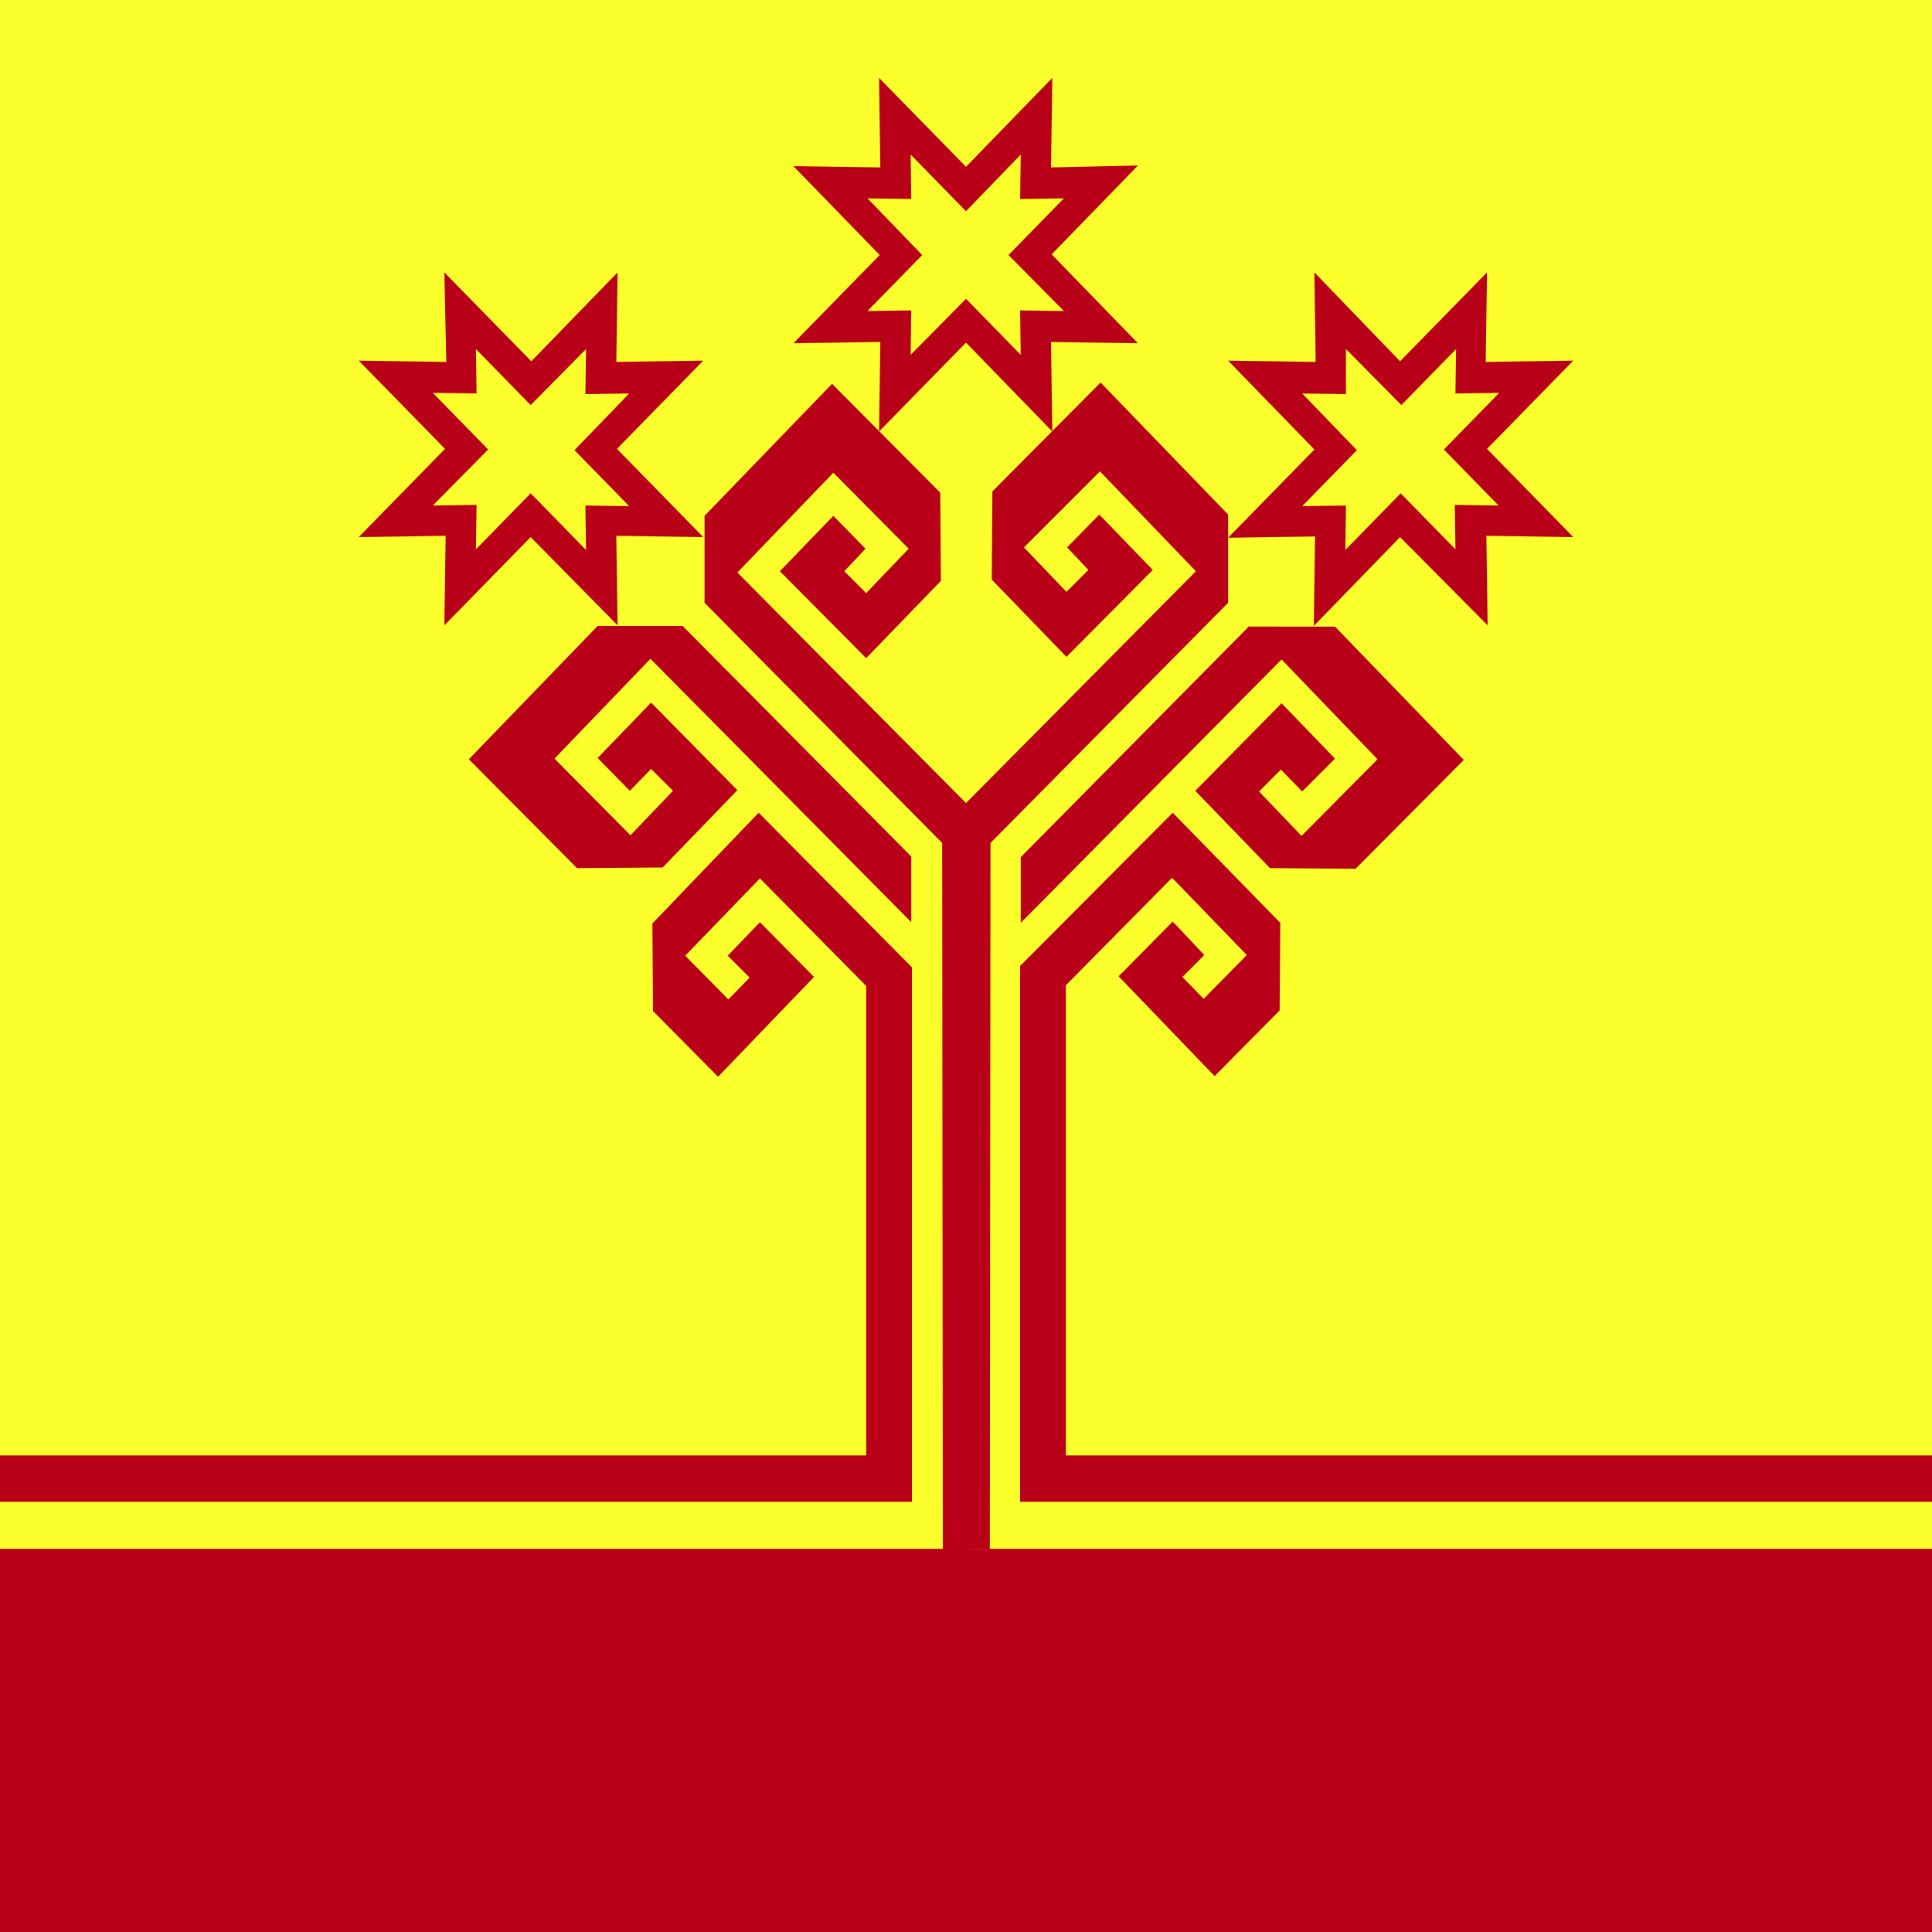 <?xml version="1.0" encoding="utf-8"?>
<!-- Generator: Adobe Illustrator 22.1.0, SVG Export Plug-In . SVG Version: 6.00 Build 0)  -->
<svg version="1.1" xmlns="http://www.w3.org/2000/svg" xmlns:xlink="http://www.w3.org/1999/xlink" x="0px" y="0px"
	 viewBox="0 0 300 300" style="enable-background:new 0 0 300 300;" xml:space="preserve">
<rect x="0" y="0" width="300" height="300" fill="#808080" stroke="none"/>
<style type="text/css">
	.st0{clip-path:url(#SVGID_2_);fill:#3F8A45;}
	.st1{clip-path:url(#SVGID_2_);}
	.st2{clip-path:url(#SVGID_4_);fill:#2115A9;}
	.st3{clip-path:url(#SVGID_4_);fill:#3F8A45;}
	.st4{clip-path:url(#SVGID_4_);}
	.st5{clip-path:url(#SVGID_6_);fill:#F4C545;}
	.st6{clip-path:url(#SVGID_6_);fill:#3F8A45;}
	.st7{clip-path:url(#SVGID_6_);fill:#FFFFFF;}
	.st8{clip-path:url(#SVGID_2_);fill:#2115A9;}
	.st9{clip-path:url(#SVGID_8_);fill:#FBFF2C;}
	.st10{clip-path:url(#SVGID_8_);fill:#B90019;}
</style>
<g id="Layer_2">
</g>
<g id="Layer_1">
	<g>
		<defs>
			<rect id="SVGID_1_" width="300" height="300"/>
		</defs>
		<clipPath id="SVGID_2_">
			<use xlink:href="#SVGID_1_"  style="overflow:visible;"/>
		</clipPath>
		<rect x="-10.1" y="-4.6" class="st0" width="316.9" height="51.4"/>
		<g class="st1">
			<g>
				<defs>
					<rect id="SVGID_3_" x="-39.4" y="42.3" width="369.2" height="215.3"/>
				</defs>
				<clipPath id="SVGID_4_">
					<use xlink:href="#SVGID_3_"  style="display:none;overflow:visible;"/>
				</clipPath>
				<rect x="-39.4" y="42.3" class="st2" width="369.2" height="215.3"/>
				<polygon class="st3" points="-39.4,42.2 329.8,257.6 329.5,42.4 				"/>
				<g class="st4">
					<defs>
						<rect id="SVGID_5_" x="-39.4" y="42.3" width="369.2" height="215.3"/>
					</defs>
					<clipPath id="SVGID_6_">
						<use xlink:href="#SVGID_5_"  style="overflow:visible;"/>
					</clipPath>
					<path class="st5" d="M178.8,149.9c0,18.4-14.9,33.3-33.3,33.3c-18.4,0-33.3-14.9-33.3-33.3c0-18.4,14.9-33.3,33.3-33.3
						C163.9,116.6,178.8,131.5,178.8,149.9L178.8,149.9z"/>
					<path class="st6" d="M124.8,135c2.3,3.1,5.7,8.4,8.5,7c2.2,0,3.3,0.2,3.6,1.6c5.1,0.9,13.7-1.3,19.1-8.3c0,0,0.5,0.1,0.3-2.6
						c0-1.2,1.6-0.9,1.6-0.6c0.2,0.6,0.2,1,0.5,1c0.7-0.2,1.6-1.7,2.3-2.6c0.2-0.4,0.1-0.8,0.1-1.4c0.4-1,1.4-0.8,1.6-0.3
						c0.2,0.3,0.2,0.6,0.4,0.9c1,0.7,2.8,0,3,0c0.2-0.8,0.7-0.7,0.7-0.7c0.7-0.1,0.4-0.1,0.9,0.1c-0.4,4.4,0.9,4.6,0.8,6.9
						c0,2.5-0.8,3.3-0.8,4.2c0.3,1.2,4,1.2,2.7,2.2c-1.2,0.6,0,1.8-1.7,2.2c-5.1,2.6-6,4.8-6,4.8s-1.3,2.4-1.4,2.4
						c-0.9,1.6-1.9,0.7-2.5,1.5c-0.3,1-0.6,3.2,0,4.3c0.3,1.6,0,2.4-0.4,4c-0.3,3.2-1.6,3.7-1.8,4.9c-0.6,1.2,0.1,6.9-0.4,6.9
						c-3.8,0.1-6.7-0.7-8.2-1c1.5-6.3,0.9-11.8,0.9-12.3c-0.4-4.5-6.7-3.4-7.7-4c-0.8-0.2-1.3-0.8-1.6-1.1c-0.9-0.1-1.2-0.3-2.1-0.4
						c-0.5,0.2-0.2,0.5-1.2,0.8c-2.5,0.3-3.6-2.2-3.6-2.2c0.1-0.8-5.7,0.2-8.8-0.6c-1.3,0.7-1.9,2.9-2.9,3.1c0,0.7-1.7-0.5-2.1-1.2
						c-0.1-1.9,1.7-2.7,1.7-2.7c1.4-1,2.2-1.1,2.8-1.8c0.3-1.6,0.2-2.9,0.9-4.1c0.6-0.9,1.5-0.5,2.1-0.9c0.6-0.4,0.9-3.2,0.3-4
						c0,0-2.6-2.3-2.7-2.4C122.5,136.4,124.3,134.8,124.8,135L124.8,135z"/>
					<path class="st5" d="M284.7,93.7c-1.5-6-15-18.9-25.2-27.1c-2.4-1.6-4-0.7-3.7,1.7c1.3,2.1,2.2,4.4,3.5,6.5
						c0.3,1.4,1,2.4,1.4,3.8c0,0,0.1,2.4,0.3,2.6c3.2,3.5,3.6,6.4,3.6,6.4c1.8,3.5,3.5,6.1,6.6,9c3.6,2.3,1,9.2,1.1,13
						c0,2.4-1.7,2.1-3.2,1.8c-11.6-10.7-23.2-10.7-33.3-13.8c-4-0.4-4,1.5-2.8,2.5c7.1,7.6,13.8,12.8,22.6,17.1
						c1.5,0.9,3,1.8,4.4,2.7c1.7,1.4,3.4,2.8,5.1,4.2c3.9,2.5,4.2,4.8,4.2,5.1c0.1,4.7-2.4,8.4-3.2,9.9c-1.3,5-4,5.9-4,5.9
						c-21.7,14.7-33.1,18.5-68.4,13.9c-0.5-0.3-3.9,0.3,0,1.7c9,3,31,7.8,52.3-2.3c5.1-3.6,8.5-2.4,12.2-4.6
						c6.1-3.8,14.8-8.4,16.4-9c4.7-2.5,18-5.4,21.1-7.9c3.5-0.3,7.2-0.7,7.4-3.8c1.2-0.7,2.8-0.2,4.1-2.7c2.8-0.5,2.3-1.5,2.3-1.5
						c-0.7-2-3.3-2.8-5.2-4.2c-2.7-0.9-4.6-1.2-6.6-0.2c-0.6,0.3-1.3,0.6-1.9,0.8c0,0-3-0.4-3-0.6C286.3,124.6,287,102.8,284.7,93.7
						L284.7,93.7z"/>
					<path class="st6" d="M300,129.3c-0.2,0.5-1,0.7-1.9,0.5c-0.9-0.3-1.4-0.9-1.2-1.4c0.2-0.5,1-0.7,1.9-0.5
						C299.7,128.2,300.2,128.8,300,129.3L300,129.3z"/>
					<polygon class="st7" points="30,128.2 25.3,123.8 20.6,128.1 21.1,121.7 14.7,120.7 20,117.1 16.9,111.5 23,113.4 25.4,107.4 
						27.8,113.4 33.9,111.6 30.7,117.2 36,120.8 29.6,121.8 					"/>
					<polygon class="st7" points="46.7,181.6 41.6,178.2 36.7,181.8 38.4,176 33.4,172.5 39.6,172.4 41.4,166.7 43.5,172.3 
						49.6,172.2 44.8,175.9 					"/>
					<polygon class="st7" points="70,159.6 65.3,155.2 60.6,159.5 61.1,153.1 54.7,152.1 60.1,148.5 56.9,142.9 63,144.8 
						65.5,138.8 67.8,144.8 74,143 70.7,148.5 76,152.2 69.6,153.2 					"/>
					<polygon class="st7" points="-11.3,173.7 -16,169.3 -20.8,173.6 -20.3,167.2 -26.7,166.2 -21.3,162.6 -24.5,157 -18.4,158.9 
						-15.9,152.9 -13.6,158.9 -7.4,157.1 -10.7,162.6 -5.4,166.3 -11.8,167.3 					"/>
					<polygon class="st7" points="31,227.5 26.3,223.1 21.5,227.5 22,221 15.6,220 21,216.4 17.8,210.8 23.9,212.7 26.4,206.7 
						28.7,212.8 34.9,210.9 31.6,216.5 36.9,220.2 30.5,221.1 					"/>
				</g>
			</g>
		</g>
		<rect x="-10.1" y="253.2" class="st8" width="316.9" height="51.4"/>
		<g class="st1">
			<g>
				<defs>
					<rect id="SVGID_7_" x="-108.5" y="-0.8" width="517" height="301.6"/>
				</defs>
				<clipPath id="SVGID_8_">
					<use xlink:href="#SVGID_7_"  style="overflow:visible;"/>
				</clipPath>
				<rect x="-108.5" y="-0.8" class="st9" width="517" height="301.6"/>
				<rect x="-108.5" y="235.7" class="st9" width="517" height="4.8"/>
				<path class="st10" d="M204.1,42.3l0.2,13.9L190.7,56l13.4,13.8l-13.4,13.7l13.5-0.2l-0.2,13.9l13.4-13.8L231,97.1l-0.2-13.9
					l13.5,0.2l-13.4-13.7L244.3,56l-13.6,0.2l0.2-13.9l-13.5,13.8L204.1,42.3z M209,54.2l8.6,8.7l8.5-8.7l-0.1,6.9l6.8-0.1l-8.6,8.8
					l8.5,8.7l-6.8-0.1l0.1,6.9l-8.5-8.7l-8.6,8.8l0.1-6.9l-6.8,0.1l8.5-8.7l-8.5-8.8l6.8,0.1L209,54.2z"/>
				<path class="st10" d="M92.8,97.2l-20,20.7l16.8,16.9l13.3-0.1l11.6-12l-13.4-13.6l-8.3,8.6l5,5.1l3.3-3.4l3.4,3.4l-6.6,6.9
					l-11.8-11.9l14.9-15.5l40.5,40.9v-10.2L106,97.2H92.8z M194,97.2l-35.5,35.9v10.2l40.5-40.9l14.9,15.5l-11.8,11.9l-6.6-6.9
					l3.4-3.4l3.3,3.4l5.1-5.1l-8.3-8.6l-13.4,13.6l11.6,12l13.3,0.1l16.8-16.9l-20-20.7H194z M117.8,126.2l-16.5,17.2l0.1,13.6
					l10.1,10.2l14.9-15.5l-8.4-8.5l-5,5.2l3.4,3.4l-3.3,3.4l-6.7-6.8l11.6-12l16.5,16.7l0,73.6l7.1,0.6l0-77.1L117.8,126.2z
					 M182.1,126.2L158.4,150v77.1l7.1-0.1l0-74l16.5-16.7l11.6,12l-6.7,6.8l-3.3-3.4l3.4-3.4l-4.9-5.2l-8.4,8.5l14.9,15.5l10.1-10.2
					l0.1-13.6L182.1,126.2z M150,124.7l35.7-36l-14.9-15.5L159,85l6.6,6.9l3.4-3.4l-3.3-3.5l5-5.1l8.3,8.6l-13.4,13.5l-11.6-12
					l0.1-13.7l16.8-16.9l19.8,20.5v13.7l-36.9,37.3v1.3h0l-0.1,108.3l-7.3,0.1l-0.1-108.4h0v-1.3l-36.9-37.3V80.1l19.8-20.5
					l16.8,16.9l0.1,13.7l-11.6,12l-13.4-13.5l8.3-8.6l5,5.1l-3.3,3.5l3.4,3.4l6.6-6.9l-11.7-11.8l-14.9,15.5L150,124.7z"/>
				<path class="st10" d="M95.9,42.3l-0.2,13.9l13.5-0.2L95.8,69.7l13.4,13.7l-13.5-0.2l0.2,13.9L82.4,83.4L69,97.1l0.2-13.9
					l-13.5,0.2l13.4-13.7L55.7,56l13.6,0.2L69,42.3l13.5,13.8L95.9,42.3z M91,54.2l-8.6,8.7l-8.5-8.7l0.1,6.9L67.2,61l8.6,8.8
					l-8.6,8.7l6.8-0.1l-0.1,6.9l8.5-8.7l8.6,8.8l-0.1-6.9l6.8,0.1l-8.5-8.7l8.5-8.8l-6.8,0.1L91,54.2z"/>
				<path class="st10" d="M136.5,12.1l0.2,13.9l-13.5-0.2l13.4,13.8l-13.4,13.7l13.5-0.2L136.5,67L150,53.2L163.4,67l-0.2-13.9
					l13.5,0.2l-13.4-13.8l13.4-13.8L163.2,26l0.2-13.9L150,25.9L136.5,12.1z M141.4,24l8.6,8.8l8.5-8.8l-0.1,6.9l6.8-0.1l-8.6,8.8
					l8.6,8.7l-6.8-0.1l0.1,6.9l-8.5-8.7l-8.6,8.7l0.1-6.9l-6.8,0.1l8.5-8.7l-8.5-8.8l6.8,0.1L141.4,24z"/>
				<rect x="-108.5" y="240.5" class="st10" width="517" height="60.3"/>
				<path class="st10" d="M158.4,226v7.2l250.1,0V226H158.4z M-108.5,226v7.2h250.1V226H-108.5z"/>
			</g>
		</g>
	</g>
</g>
</svg>
